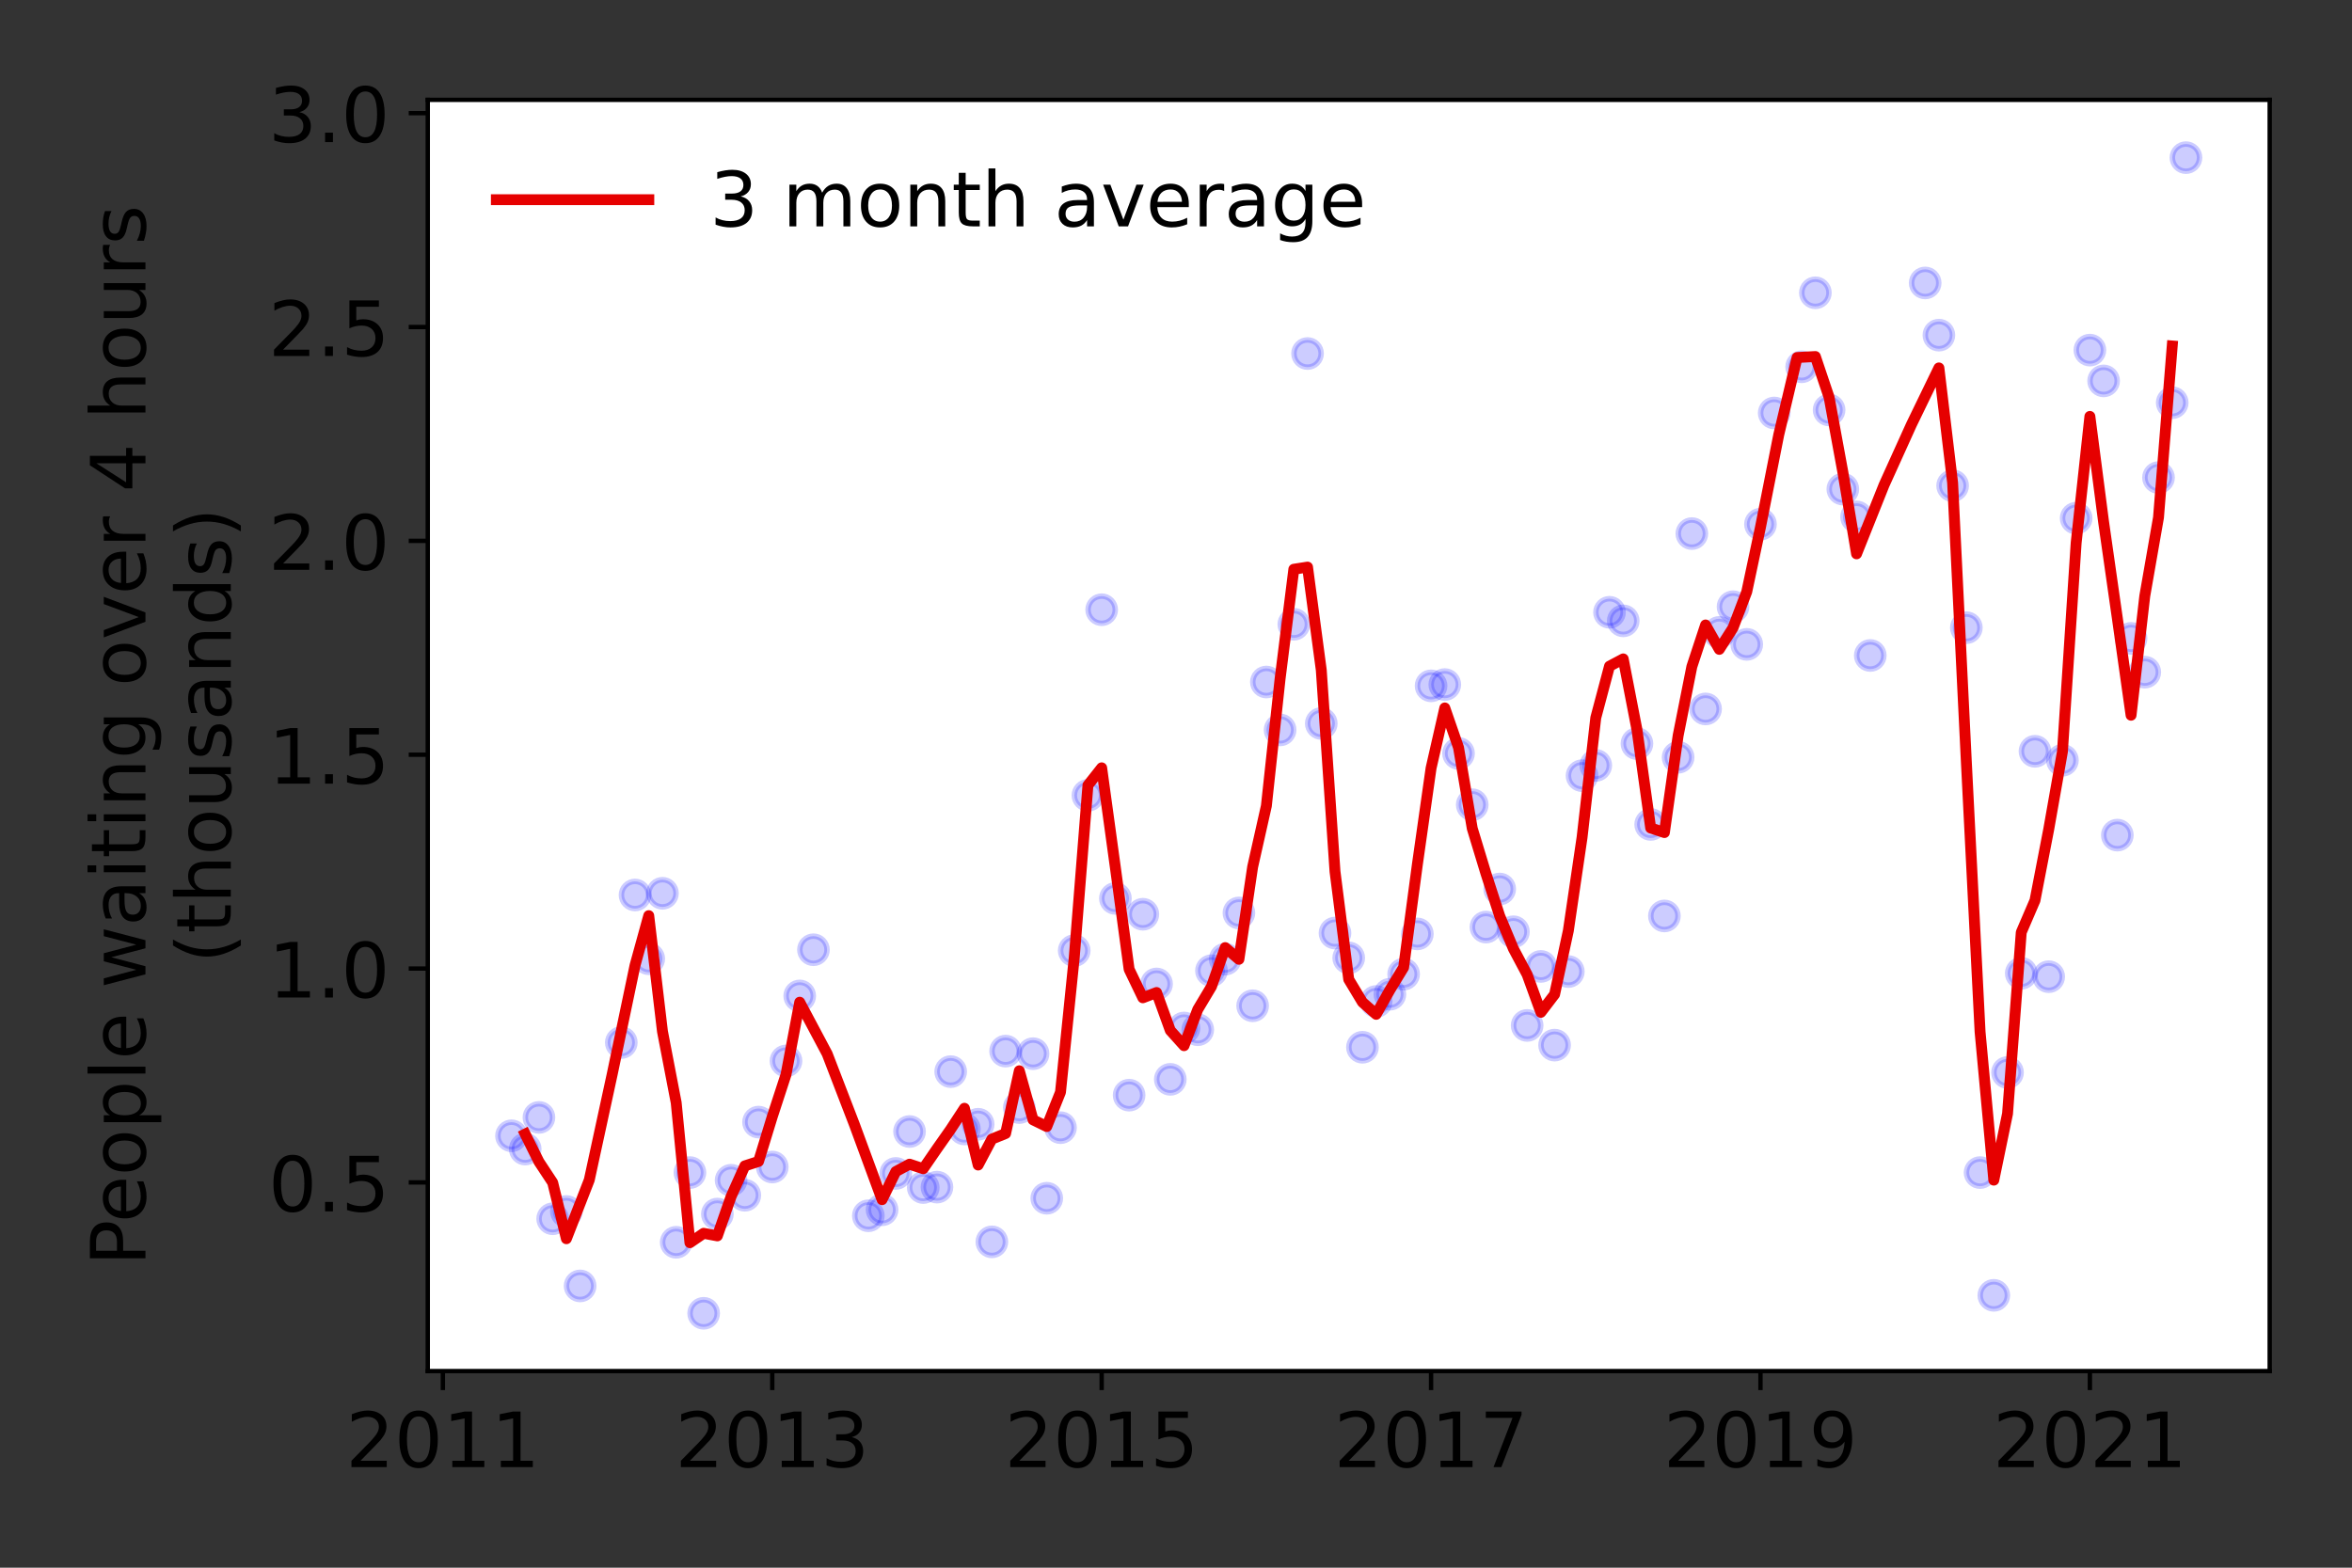 <?xml version="1.0" encoding="utf-8" standalone="no"?>
<!DOCTYPE svg PUBLIC "-//W3C//DTD SVG 1.1//EN"
  "http://www.w3.org/Graphics/SVG/1.1/DTD/svg11.dtd">
<!-- Created with matplotlib (https://matplotlib.org/) -->
<svg height="288pt" version="1.1" viewBox="0 0 432 288" width="432pt" xmlns="http://www.w3.org/2000/svg" xmlns:xlink="http://www.w3.org/1999/xlink">
 <rect x="0" y="0" width="432" height="288" fill="#333333" stroke="none"/>
 <defs>
  <style type="text/css">*{stroke-linecap:butt;stroke-linejoin:round;}</style>
 </defs>
 <g id="figure_1">
  <g id="patch_1">
   <path d="M 0 288 
L 432 288 
L 432 0 
L 0 0 
z
" style="fill:none;"/>
  </g>
  <g id="axes_1">
   <g id="patch_2">
    <path d="M 78.57 251.88 
L 416.88 251.88 
L 416.88 18.345 
L 78.57 18.345 
z
" style="fill:#ffffff;"/>
   </g>
   <g id="matplotlib.axis_1">
    <g id="xtick_1">
     <g id="line2d_1">
      <defs>
       <path d="M 0 0 
L 0 3.5 
" id="m5d9aa07e26" style="stroke:#000000;stroke-width:0.8;"/>
      </defs>
      <g>
       <use style="stroke:#000000;stroke-width:0.8;" x="81.343" xlink:href="#m5d9aa07e26" y="251.88"/>
      </g>
     </g>
     <g id="text_1">
      <!-- 2011 -->
      <g transform="translate(63.528 269.518)scale(0.14 -0.14)">
       <defs>
        <path d="M 19.188 8.297 
L 53.609 8.297 
L 53.609 0 
L 7.328 0 
L 7.328 8.297 
Q 12.938 14.109 22.625 23.891 
Q 32.328 33.688 34.812 36.531 
Q 39.547 41.844 41.422 45.531 
Q 43.312 49.219 43.312 52.781 
Q 43.312 58.594 39.234 62.25 
Q 35.156 65.922 28.609 65.922 
Q 23.969 65.922 18.812 64.312 
Q 13.672 62.703 7.812 59.422 
L 7.812 69.391 
Q 13.766 71.781 18.938 73 
Q 24.125 74.219 28.422 74.219 
Q 39.75 74.219 46.484 68.547 
Q 53.219 62.891 53.219 53.422 
Q 53.219 48.922 51.531 44.891 
Q 49.859 40.875 45.406 35.406 
Q 44.188 33.984 37.641 27.219 
Q 31.109 20.453 19.188 8.297 
z
" id="DejaVuSans-50"/>
        <path d="M 31.781 66.406 
Q 24.172 66.406 20.328 58.906 
Q 16.5 51.422 16.5 36.375 
Q 16.5 21.391 20.328 13.891 
Q 24.172 6.391 31.781 6.391 
Q 39.453 6.391 43.281 13.891 
Q 47.125 21.391 47.125 36.375 
Q 47.125 51.422 43.281 58.906 
Q 39.453 66.406 31.781 66.406 
z
M 31.781 74.219 
Q 44.047 74.219 50.516 64.516 
Q 56.984 54.828 56.984 36.375 
Q 56.984 17.969 50.516 8.266 
Q 44.047 -1.422 31.781 -1.422 
Q 19.531 -1.422 13.062 8.266 
Q 6.594 17.969 6.594 36.375 
Q 6.594 54.828 13.062 64.516 
Q 19.531 74.219 31.781 74.219 
z
" id="DejaVuSans-48"/>
        <path d="M 12.406 8.297 
L 28.516 8.297 
L 28.516 63.922 
L 10.984 60.406 
L 10.984 69.391 
L 28.422 72.906 
L 38.281 72.906 
L 38.281 8.297 
L 54.391 8.297 
L 54.391 0 
L 12.406 0 
z
" id="DejaVuSans-49"/>
       </defs>
       <use xlink:href="#DejaVuSans-50"/>
       <use x="63.623" xlink:href="#DejaVuSans-48"/>
       <use x="127.246" xlink:href="#DejaVuSans-49"/>
       <use x="190.869" xlink:href="#DejaVuSans-49"/>
      </g>
     </g>
    </g>
    <g id="xtick_2">
     <g id="line2d_2">
      <g>
       <use style="stroke:#000000;stroke-width:0.8;" x="141.846" xlink:href="#m5d9aa07e26" y="251.88"/>
      </g>
     </g>
     <g id="text_2">
      <!-- 2013 -->
      <g transform="translate(124.031 269.518)scale(0.14 -0.14)">
       <defs>
        <path d="M 40.578 39.312 
Q 47.656 37.797 51.625 33 
Q 55.609 28.219 55.609 21.188 
Q 55.609 10.406 48.188 4.484 
Q 40.766 -1.422 27.094 -1.422 
Q 22.516 -1.422 17.656 -0.516 
Q 12.797 0.391 7.625 2.203 
L 7.625 11.719 
Q 11.719 9.328 16.594 8.109 
Q 21.484 6.891 26.812 6.891 
Q 36.078 6.891 40.938 10.547 
Q 45.797 14.203 45.797 21.188 
Q 45.797 27.641 41.281 31.266 
Q 36.766 34.906 28.719 34.906 
L 20.219 34.906 
L 20.219 43.016 
L 29.109 43.016 
Q 36.375 43.016 40.234 45.922 
Q 44.094 48.828 44.094 54.297 
Q 44.094 59.906 40.109 62.906 
Q 36.141 65.922 28.719 65.922 
Q 24.656 65.922 20.016 65.031 
Q 15.375 64.156 9.812 62.312 
L 9.812 71.094 
Q 15.438 72.656 20.344 73.438 
Q 25.25 74.219 29.594 74.219 
Q 40.828 74.219 47.359 69.109 
Q 53.906 64.016 53.906 55.328 
Q 53.906 49.266 50.438 45.094 
Q 46.969 40.922 40.578 39.312 
z
" id="DejaVuSans-51"/>
       </defs>
       <use xlink:href="#DejaVuSans-50"/>
       <use x="63.623" xlink:href="#DejaVuSans-48"/>
       <use x="127.246" xlink:href="#DejaVuSans-49"/>
       <use x="190.869" xlink:href="#DejaVuSans-51"/>
      </g>
     </g>
    </g>
    <g id="xtick_3">
     <g id="line2d_3">
      <g>
       <use style="stroke:#000000;stroke-width:0.8;" x="202.348" xlink:href="#m5d9aa07e26" y="251.88"/>
      </g>
     </g>
     <g id="text_3">
      <!-- 2015 -->
      <g transform="translate(184.533 269.518)scale(0.14 -0.14)">
       <defs>
        <path d="M 10.797 72.906 
L 49.516 72.906 
L 49.516 64.594 
L 19.828 64.594 
L 19.828 46.734 
Q 21.969 47.469 24.109 47.828 
Q 26.266 48.188 28.422 48.188 
Q 40.625 48.188 47.75 41.5 
Q 54.891 34.812 54.891 23.391 
Q 54.891 11.625 47.562 5.094 
Q 40.234 -1.422 26.906 -1.422 
Q 22.312 -1.422 17.547 -0.641 
Q 12.797 0.141 7.719 1.703 
L 7.719 11.625 
Q 12.109 9.234 16.797 8.062 
Q 21.484 6.891 26.703 6.891 
Q 35.156 6.891 40.078 11.328 
Q 45.016 15.766 45.016 23.391 
Q 45.016 31 40.078 35.438 
Q 35.156 39.891 26.703 39.891 
Q 22.75 39.891 18.812 39.016 
Q 14.891 38.141 10.797 36.281 
z
" id="DejaVuSans-53"/>
       </defs>
       <use xlink:href="#DejaVuSans-50"/>
       <use x="63.623" xlink:href="#DejaVuSans-48"/>
       <use x="127.246" xlink:href="#DejaVuSans-49"/>
       <use x="190.869" xlink:href="#DejaVuSans-53"/>
      </g>
     </g>
    </g>
    <g id="xtick_4">
     <g id="line2d_4">
      <g>
       <use style="stroke:#000000;stroke-width:0.8;" x="262.851" xlink:href="#m5d9aa07e26" y="251.88"/>
      </g>
     </g>
     <g id="text_4">
      <!-- 2017 -->
      <g transform="translate(245.036 269.518)scale(0.14 -0.14)">
       <defs>
        <path d="M 8.203 72.906 
L 55.078 72.906 
L 55.078 68.703 
L 28.609 0 
L 18.312 0 
L 43.219 64.594 
L 8.203 64.594 
z
" id="DejaVuSans-55"/>
       </defs>
       <use xlink:href="#DejaVuSans-50"/>
       <use x="63.623" xlink:href="#DejaVuSans-48"/>
       <use x="127.246" xlink:href="#DejaVuSans-49"/>
       <use x="190.869" xlink:href="#DejaVuSans-55"/>
      </g>
     </g>
    </g>
    <g id="xtick_5">
     <g id="line2d_5">
      <g>
       <use style="stroke:#000000;stroke-width:0.8;" x="323.353" xlink:href="#m5d9aa07e26" y="251.88"/>
      </g>
     </g>
     <g id="text_5">
      <!-- 2019 -->
      <g transform="translate(305.538 269.518)scale(0.14 -0.14)">
       <defs>
        <path d="M 10.984 1.516 
L 10.984 10.5 
Q 14.703 8.734 18.5 7.812 
Q 22.312 6.891 25.984 6.891 
Q 35.75 6.891 40.891 13.453 
Q 46.047 20.016 46.781 33.406 
Q 43.953 29.203 39.594 26.953 
Q 35.25 24.703 29.984 24.703 
Q 19.047 24.703 12.672 31.312 
Q 6.297 37.938 6.297 49.422 
Q 6.297 60.641 12.938 67.422 
Q 19.578 74.219 30.609 74.219 
Q 43.266 74.219 49.922 64.516 
Q 56.594 54.828 56.594 36.375 
Q 56.594 19.141 48.406 8.859 
Q 40.234 -1.422 26.422 -1.422 
Q 22.703 -1.422 18.891 -0.688 
Q 15.094 0.047 10.984 1.516 
z
M 30.609 32.422 
Q 37.25 32.422 41.125 36.953 
Q 45.016 41.5 45.016 49.422 
Q 45.016 57.281 41.125 61.844 
Q 37.25 66.406 30.609 66.406 
Q 23.969 66.406 20.094 61.844 
Q 16.219 57.281 16.219 49.422 
Q 16.219 41.5 20.094 36.953 
Q 23.969 32.422 30.609 32.422 
z
" id="DejaVuSans-57"/>
       </defs>
       <use xlink:href="#DejaVuSans-50"/>
       <use x="63.623" xlink:href="#DejaVuSans-48"/>
       <use x="127.246" xlink:href="#DejaVuSans-49"/>
       <use x="190.869" xlink:href="#DejaVuSans-57"/>
      </g>
     </g>
    </g>
    <g id="xtick_6">
     <g id="line2d_6">
      <g>
       <use style="stroke:#000000;stroke-width:0.8;" x="383.856" xlink:href="#m5d9aa07e26" y="251.88"/>
      </g>
     </g>
     <g id="text_6">
      <!-- 2021 -->
      <g transform="translate(366.041 269.518)scale(0.14 -0.14)">
       <use xlink:href="#DejaVuSans-50"/>
       <use x="63.623" xlink:href="#DejaVuSans-48"/>
       <use x="127.246" xlink:href="#DejaVuSans-50"/>
       <use x="190.869" xlink:href="#DejaVuSans-49"/>
      </g>
     </g>
    </g>
   </g>
   <g id="matplotlib.axis_2">
    <g id="ytick_1">
     <g id="line2d_7">
      <defs>
       <path d="M 0 0 
L -3.5 0 
" id="m5b132e5422" style="stroke:#000000;stroke-width:0.8;"/>
      </defs>
      <g>
       <use style="stroke:#000000;stroke-width:0.8;" x="78.57" xlink:href="#m5b132e5422" y="217.221"/>
      </g>
     </g>
     <g id="text_7">
      <!-- 0.5 -->
      <g transform="translate(49.306 222.54)scale(0.14 -0.14)">
       <defs>
        <path d="M 10.688 12.406 
L 21 12.406 
L 21 0 
L 10.688 0 
z
" id="DejaVuSans-46"/>
       </defs>
       <use xlink:href="#DejaVuSans-48"/>
       <use x="63.623" xlink:href="#DejaVuSans-46"/>
       <use x="95.41" xlink:href="#DejaVuSans-53"/>
      </g>
     </g>
    </g>
    <g id="ytick_2">
     <g id="line2d_8">
      <g>
       <use style="stroke:#000000;stroke-width:0.8;" x="78.57" xlink:href="#m5b132e5422" y="177.935"/>
      </g>
     </g>
     <g id="text_8">
      <!-- 1.0 -->
      <g transform="translate(49.306 183.254)scale(0.14 -0.14)">
       <use xlink:href="#DejaVuSans-49"/>
       <use x="63.623" xlink:href="#DejaVuSans-46"/>
       <use x="95.41" xlink:href="#DejaVuSans-48"/>
      </g>
     </g>
    </g>
    <g id="ytick_3">
     <g id="line2d_9">
      <g>
       <use style="stroke:#000000;stroke-width:0.8;" x="78.57" xlink:href="#m5b132e5422" y="138.648"/>
      </g>
     </g>
     <g id="text_9">
      <!-- 1.5 -->
      <g transform="translate(49.306 143.967)scale(0.14 -0.14)">
       <use xlink:href="#DejaVuSans-49"/>
       <use x="63.623" xlink:href="#DejaVuSans-46"/>
       <use x="95.41" xlink:href="#DejaVuSans-53"/>
      </g>
     </g>
    </g>
    <g id="ytick_4">
     <g id="line2d_10">
      <g>
       <use style="stroke:#000000;stroke-width:0.8;" x="78.57" xlink:href="#m5b132e5422" y="99.362"/>
      </g>
     </g>
     <g id="text_10">
      <!-- 2.0 -->
      <g transform="translate(49.306 104.681)scale(0.14 -0.14)">
       <use xlink:href="#DejaVuSans-50"/>
       <use x="63.623" xlink:href="#DejaVuSans-46"/>
       <use x="95.41" xlink:href="#DejaVuSans-48"/>
      </g>
     </g>
    </g>
    <g id="ytick_5">
     <g id="line2d_11">
      <g>
       <use style="stroke:#000000;stroke-width:0.8;" x="78.57" xlink:href="#m5b132e5422" y="60.075"/>
      </g>
     </g>
     <g id="text_11">
      <!-- 2.5 -->
      <g transform="translate(49.306 65.394)scale(0.14 -0.14)">
       <use xlink:href="#DejaVuSans-50"/>
       <use x="63.623" xlink:href="#DejaVuSans-46"/>
       <use x="95.41" xlink:href="#DejaVuSans-53"/>
      </g>
     </g>
    </g>
    <g id="ytick_6">
     <g id="line2d_12">
      <g>
       <use style="stroke:#000000;stroke-width:0.8;" x="78.57" xlink:href="#m5b132e5422" y="20.788"/>
      </g>
     </g>
     <g id="text_12">
      <!-- 3.0 -->
      <g transform="translate(49.306 26.107)scale(0.14 -0.14)">
       <use xlink:href="#DejaVuSans-51"/>
       <use x="63.623" xlink:href="#DejaVuSans-46"/>
       <use x="95.41" xlink:href="#DejaVuSans-48"/>
      </g>
     </g>
    </g>
    <g id="text_13">
     <!-- People waiting over 4 hours -->
     <g transform="translate(26.717 232.537)rotate(-90)scale(0.14 -0.14)">
      <defs>
       <path d="M 19.672 64.797 
L 19.672 37.406 
L 32.078 37.406 
Q 38.969 37.406 42.719 40.969 
Q 46.484 44.531 46.484 51.125 
Q 46.484 57.672 42.719 61.234 
Q 38.969 64.797 32.078 64.797 
z
M 9.812 72.906 
L 32.078 72.906 
Q 44.344 72.906 50.609 67.359 
Q 56.891 61.812 56.891 51.125 
Q 56.891 40.328 50.609 34.812 
Q 44.344 29.297 32.078 29.297 
L 19.672 29.297 
L 19.672 0 
L 9.812 0 
z
" id="DejaVuSans-80"/>
       <path d="M 56.203 29.594 
L 56.203 25.203 
L 14.891 25.203 
Q 15.484 15.922 20.484 11.062 
Q 25.484 6.203 34.422 6.203 
Q 39.594 6.203 44.453 7.469 
Q 49.312 8.734 54.109 11.281 
L 54.109 2.781 
Q 49.266 0.734 44.188 -0.344 
Q 39.109 -1.422 33.891 -1.422 
Q 20.797 -1.422 13.156 6.188 
Q 5.516 13.812 5.516 26.812 
Q 5.516 40.234 12.766 48.109 
Q 20.016 56 32.328 56 
Q 43.359 56 49.781 48.891 
Q 56.203 41.797 56.203 29.594 
z
M 47.219 32.234 
Q 47.125 39.594 43.094 43.984 
Q 39.062 48.391 32.422 48.391 
Q 24.906 48.391 20.391 44.141 
Q 15.875 39.891 15.188 32.172 
z
" id="DejaVuSans-101"/>
       <path d="M 30.609 48.391 
Q 23.391 48.391 19.188 42.75 
Q 14.984 37.109 14.984 27.297 
Q 14.984 17.484 19.156 11.844 
Q 23.344 6.203 30.609 6.203 
Q 37.797 6.203 41.984 11.859 
Q 46.188 17.531 46.188 27.297 
Q 46.188 37.016 41.984 42.703 
Q 37.797 48.391 30.609 48.391 
z
M 30.609 56 
Q 42.328 56 49.016 48.375 
Q 55.719 40.766 55.719 27.297 
Q 55.719 13.875 49.016 6.219 
Q 42.328 -1.422 30.609 -1.422 
Q 18.844 -1.422 12.172 6.219 
Q 5.516 13.875 5.516 27.297 
Q 5.516 40.766 12.172 48.375 
Q 18.844 56 30.609 56 
z
" id="DejaVuSans-111"/>
       <path d="M 18.109 8.203 
L 18.109 -20.797 
L 9.078 -20.797 
L 9.078 54.688 
L 18.109 54.688 
L 18.109 46.391 
Q 20.953 51.266 25.266 53.625 
Q 29.594 56 35.594 56 
Q 45.562 56 51.781 48.094 
Q 58.016 40.188 58.016 27.297 
Q 58.016 14.406 51.781 6.484 
Q 45.562 -1.422 35.594 -1.422 
Q 29.594 -1.422 25.266 0.953 
Q 20.953 3.328 18.109 8.203 
z
M 48.688 27.297 
Q 48.688 37.203 44.609 42.844 
Q 40.531 48.484 33.406 48.484 
Q 26.266 48.484 22.188 42.844 
Q 18.109 37.203 18.109 27.297 
Q 18.109 17.391 22.188 11.75 
Q 26.266 6.109 33.406 6.109 
Q 40.531 6.109 44.609 11.75 
Q 48.688 17.391 48.688 27.297 
z
" id="DejaVuSans-112"/>
       <path d="M 9.422 75.984 
L 18.406 75.984 
L 18.406 0 
L 9.422 0 
z
" id="DejaVuSans-108"/>
       <path id="DejaVuSans-32"/>
       <path d="M 4.203 54.688 
L 13.188 54.688 
L 24.422 12.016 
L 35.594 54.688 
L 46.188 54.688 
L 57.422 12.016 
L 68.609 54.688 
L 77.594 54.688 
L 63.281 0 
L 52.688 0 
L 40.922 44.828 
L 29.109 0 
L 18.5 0 
z
" id="DejaVuSans-119"/>
       <path d="M 34.281 27.484 
Q 23.391 27.484 19.188 25 
Q 14.984 22.516 14.984 16.5 
Q 14.984 11.719 18.141 8.906 
Q 21.297 6.109 26.703 6.109 
Q 34.188 6.109 38.703 11.406 
Q 43.219 16.703 43.219 25.484 
L 43.219 27.484 
z
M 52.203 31.203 
L 52.203 0 
L 43.219 0 
L 43.219 8.297 
Q 40.141 3.328 35.547 0.953 
Q 30.953 -1.422 24.312 -1.422 
Q 15.922 -1.422 10.953 3.297 
Q 6 8.016 6 15.922 
Q 6 25.141 12.172 29.828 
Q 18.359 34.516 30.609 34.516 
L 43.219 34.516 
L 43.219 35.406 
Q 43.219 41.609 39.141 45 
Q 35.062 48.391 27.688 48.391 
Q 23 48.391 18.547 47.266 
Q 14.109 46.141 10.016 43.891 
L 10.016 52.203 
Q 14.938 54.109 19.578 55.047 
Q 24.219 56 28.609 56 
Q 40.484 56 46.344 49.844 
Q 52.203 43.703 52.203 31.203 
z
" id="DejaVuSans-97"/>
       <path d="M 9.422 54.688 
L 18.406 54.688 
L 18.406 0 
L 9.422 0 
z
M 9.422 75.984 
L 18.406 75.984 
L 18.406 64.594 
L 9.422 64.594 
z
" id="DejaVuSans-105"/>
       <path d="M 18.312 70.219 
L 18.312 54.688 
L 36.812 54.688 
L 36.812 47.703 
L 18.312 47.703 
L 18.312 18.016 
Q 18.312 11.328 20.141 9.422 
Q 21.969 7.516 27.594 7.516 
L 36.812 7.516 
L 36.812 0 
L 27.594 0 
Q 17.188 0 13.234 3.875 
Q 9.281 7.766 9.281 18.016 
L 9.281 47.703 
L 2.688 47.703 
L 2.688 54.688 
L 9.281 54.688 
L 9.281 70.219 
z
" id="DejaVuSans-116"/>
       <path d="M 54.891 33.016 
L 54.891 0 
L 45.906 0 
L 45.906 32.719 
Q 45.906 40.484 42.875 44.328 
Q 39.844 48.188 33.797 48.188 
Q 26.516 48.188 22.312 43.547 
Q 18.109 38.922 18.109 30.906 
L 18.109 0 
L 9.078 0 
L 9.078 54.688 
L 18.109 54.688 
L 18.109 46.188 
Q 21.344 51.125 25.703 53.562 
Q 30.078 56 35.797 56 
Q 45.219 56 50.047 50.172 
Q 54.891 44.344 54.891 33.016 
z
" id="DejaVuSans-110"/>
       <path d="M 45.406 27.984 
Q 45.406 37.75 41.375 43.109 
Q 37.359 48.484 30.078 48.484 
Q 22.859 48.484 18.828 43.109 
Q 14.797 37.75 14.797 27.984 
Q 14.797 18.266 18.828 12.891 
Q 22.859 7.516 30.078 7.516 
Q 37.359 7.516 41.375 12.891 
Q 45.406 18.266 45.406 27.984 
z
M 54.391 6.781 
Q 54.391 -7.172 48.188 -13.984 
Q 42 -20.797 29.203 -20.797 
Q 24.469 -20.797 20.266 -20.094 
Q 16.062 -19.391 12.109 -17.922 
L 12.109 -9.188 
Q 16.062 -11.328 19.922 -12.344 
Q 23.781 -13.375 27.781 -13.375 
Q 36.625 -13.375 41.016 -8.766 
Q 45.406 -4.156 45.406 5.172 
L 45.406 9.625 
Q 42.625 4.781 38.281 2.391 
Q 33.938 0 27.875 0 
Q 17.828 0 11.672 7.656 
Q 5.516 15.328 5.516 27.984 
Q 5.516 40.672 11.672 48.328 
Q 17.828 56 27.875 56 
Q 33.938 56 38.281 53.609 
Q 42.625 51.219 45.406 46.391 
L 45.406 54.688 
L 54.391 54.688 
z
" id="DejaVuSans-103"/>
       <path d="M 2.984 54.688 
L 12.5 54.688 
L 29.594 8.797 
L 46.688 54.688 
L 56.203 54.688 
L 35.688 0 
L 23.484 0 
z
" id="DejaVuSans-118"/>
       <path d="M 41.109 46.297 
Q 39.594 47.172 37.812 47.578 
Q 36.031 48 33.891 48 
Q 26.266 48 22.188 43.047 
Q 18.109 38.094 18.109 28.812 
L 18.109 0 
L 9.078 0 
L 9.078 54.688 
L 18.109 54.688 
L 18.109 46.188 
Q 20.953 51.172 25.484 53.578 
Q 30.031 56 36.531 56 
Q 37.453 56 38.578 55.875 
Q 39.703 55.766 41.062 55.516 
z
" id="DejaVuSans-114"/>
       <path d="M 37.797 64.312 
L 12.891 25.391 
L 37.797 25.391 
z
M 35.203 72.906 
L 47.609 72.906 
L 47.609 25.391 
L 58.016 25.391 
L 58.016 17.188 
L 47.609 17.188 
L 47.609 0 
L 37.797 0 
L 37.797 17.188 
L 4.891 17.188 
L 4.891 26.703 
z
" id="DejaVuSans-52"/>
       <path d="M 54.891 33.016 
L 54.891 0 
L 45.906 0 
L 45.906 32.719 
Q 45.906 40.484 42.875 44.328 
Q 39.844 48.188 33.797 48.188 
Q 26.516 48.188 22.312 43.547 
Q 18.109 38.922 18.109 30.906 
L 18.109 0 
L 9.078 0 
L 9.078 75.984 
L 18.109 75.984 
L 18.109 46.188 
Q 21.344 51.125 25.703 53.562 
Q 30.078 56 35.797 56 
Q 45.219 56 50.047 50.172 
Q 54.891 44.344 54.891 33.016 
z
" id="DejaVuSans-104"/>
       <path d="M 8.5 21.578 
L 8.5 54.688 
L 17.484 54.688 
L 17.484 21.922 
Q 17.484 14.156 20.5 10.266 
Q 23.531 6.391 29.594 6.391 
Q 36.859 6.391 41.078 11.031 
Q 45.312 15.672 45.312 23.688 
L 45.312 54.688 
L 54.297 54.688 
L 54.297 0 
L 45.312 0 
L 45.312 8.406 
Q 42.047 3.422 37.719 1 
Q 33.406 -1.422 27.688 -1.422 
Q 18.266 -1.422 13.375 4.438 
Q 8.5 10.297 8.5 21.578 
z
M 31.109 56 
z
" id="DejaVuSans-117"/>
       <path d="M 44.281 53.078 
L 44.281 44.578 
Q 40.484 46.531 36.375 47.5 
Q 32.281 48.484 27.875 48.484 
Q 21.188 48.484 17.844 46.438 
Q 14.5 44.391 14.5 40.281 
Q 14.5 37.156 16.891 35.375 
Q 19.281 33.594 26.516 31.984 
L 29.594 31.297 
Q 39.156 29.25 43.188 25.516 
Q 47.219 21.781 47.219 15.094 
Q 47.219 7.469 41.188 3.016 
Q 35.156 -1.422 24.609 -1.422 
Q 20.219 -1.422 15.453 -0.562 
Q 10.688 0.297 5.422 2 
L 5.422 11.281 
Q 10.406 8.688 15.234 7.391 
Q 20.062 6.109 24.812 6.109 
Q 31.156 6.109 34.562 8.281 
Q 37.984 10.453 37.984 14.406 
Q 37.984 18.062 35.516 20.016 
Q 33.062 21.969 24.703 23.781 
L 21.578 24.516 
Q 13.234 26.266 9.516 29.906 
Q 5.812 33.547 5.812 39.891 
Q 5.812 47.609 11.281 51.797 
Q 16.75 56 26.812 56 
Q 31.781 56 36.172 55.266 
Q 40.578 54.547 44.281 53.078 
z
" id="DejaVuSans-115"/>
      </defs>
      <use xlink:href="#DejaVuSans-80"/>
      <use x="56.678" xlink:href="#DejaVuSans-101"/>
      <use x="118.201" xlink:href="#DejaVuSans-111"/>
      <use x="179.383" xlink:href="#DejaVuSans-112"/>
      <use x="242.859" xlink:href="#DejaVuSans-108"/>
      <use x="270.643" xlink:href="#DejaVuSans-101"/>
      <use x="332.166" xlink:href="#DejaVuSans-32"/>
      <use x="363.953" xlink:href="#DejaVuSans-119"/>
      <use x="445.74" xlink:href="#DejaVuSans-97"/>
      <use x="507.02" xlink:href="#DejaVuSans-105"/>
      <use x="534.803" xlink:href="#DejaVuSans-116"/>
      <use x="574.012" xlink:href="#DejaVuSans-105"/>
      <use x="601.795" xlink:href="#DejaVuSans-110"/>
      <use x="665.174" xlink:href="#DejaVuSans-103"/>
      <use x="728.65" xlink:href="#DejaVuSans-32"/>
      <use x="760.438" xlink:href="#DejaVuSans-111"/>
      <use x="821.619" xlink:href="#DejaVuSans-118"/>
      <use x="880.799" xlink:href="#DejaVuSans-101"/>
      <use x="942.322" xlink:href="#DejaVuSans-114"/>
      <use x="983.436" xlink:href="#DejaVuSans-32"/>
      <use x="1015.223" xlink:href="#DejaVuSans-52"/>
      <use x="1078.846" xlink:href="#DejaVuSans-32"/>
      <use x="1110.633" xlink:href="#DejaVuSans-104"/>
      <use x="1174.012" xlink:href="#DejaVuSans-111"/>
      <use x="1235.193" xlink:href="#DejaVuSans-117"/>
      <use x="1298.572" xlink:href="#DejaVuSans-114"/>
      <use x="1339.686" xlink:href="#DejaVuSans-115"/>
     </g>
     <!-- (thousands) -->
     <g transform="translate(42.394 176.937)rotate(-90)scale(0.14 -0.14)">
      <defs>
       <path d="M 31 75.875 
Q 24.469 64.656 21.281 53.656 
Q 18.109 42.672 18.109 31.391 
Q 18.109 20.125 21.312 9.062 
Q 24.516 -2 31 -13.188 
L 23.188 -13.188 
Q 15.875 -1.703 12.234 9.375 
Q 8.594 20.453 8.594 31.391 
Q 8.594 42.281 12.203 53.312 
Q 15.828 64.359 23.188 75.875 
z
" id="DejaVuSans-40"/>
       <path d="M 45.406 46.391 
L 45.406 75.984 
L 54.391 75.984 
L 54.391 0 
L 45.406 0 
L 45.406 8.203 
Q 42.578 3.328 38.25 0.953 
Q 33.938 -1.422 27.875 -1.422 
Q 17.969 -1.422 11.734 6.484 
Q 5.516 14.406 5.516 27.297 
Q 5.516 40.188 11.734 48.094 
Q 17.969 56 27.875 56 
Q 33.938 56 38.25 53.625 
Q 42.578 51.266 45.406 46.391 
z
M 14.797 27.297 
Q 14.797 17.391 18.875 11.75 
Q 22.953 6.109 30.078 6.109 
Q 37.203 6.109 41.297 11.75 
Q 45.406 17.391 45.406 27.297 
Q 45.406 37.203 41.297 42.844 
Q 37.203 48.484 30.078 48.484 
Q 22.953 48.484 18.875 42.844 
Q 14.797 37.203 14.797 27.297 
z
" id="DejaVuSans-100"/>
       <path d="M 8.016 75.875 
L 15.828 75.875 
Q 23.141 64.359 26.781 53.312 
Q 30.422 42.281 30.422 31.391 
Q 30.422 20.453 26.781 9.375 
Q 23.141 -1.703 15.828 -13.188 
L 8.016 -13.188 
Q 14.5 -2 17.703 9.062 
Q 20.906 20.125 20.906 31.391 
Q 20.906 42.672 17.703 53.656 
Q 14.5 64.656 8.016 75.875 
z
" id="DejaVuSans-41"/>
      </defs>
      <use xlink:href="#DejaVuSans-40"/>
      <use x="39.014" xlink:href="#DejaVuSans-116"/>
      <use x="78.223" xlink:href="#DejaVuSans-104"/>
      <use x="141.602" xlink:href="#DejaVuSans-111"/>
      <use x="202.783" xlink:href="#DejaVuSans-117"/>
      <use x="266.162" xlink:href="#DejaVuSans-115"/>
      <use x="318.262" xlink:href="#DejaVuSans-97"/>
      <use x="379.541" xlink:href="#DejaVuSans-110"/>
      <use x="442.92" xlink:href="#DejaVuSans-100"/>
      <use x="506.396" xlink:href="#DejaVuSans-115"/>
      <use x="558.496" xlink:href="#DejaVuSans-41"/>
     </g>
    </g>
   </g>
   <g id="line2d_13">
    <defs>
     <path d="M 0 2.5 
C 0.663 2.5 1.299 2.237 1.768 1.768 
C 2.237 1.299 2.5 0.663 2.5 0 
C 2.5 -0.663 2.237 -1.299 1.768 -1.768 
C 1.299 -2.237 0.663 -2.5 0 -2.5 
C -0.663 -2.5 -1.299 -2.237 -1.768 -1.768 
C -2.237 -1.299 -2.5 -0.663 -2.5 0 
C -2.5 0.663 -2.237 1.299 -1.768 1.768 
C -1.299 2.237 -0.663 2.5 0 2.5 
z
" id="m856dd5061b" style="stroke:#0000ff;stroke-opacity:0.2;"/>
    </defs>
    <g clip-path="url(#p7de49369c9)">
     <use style="fill:#0000ff;fill-opacity:0.2;stroke:#0000ff;stroke-opacity:0.2;" x="401.502" xlink:href="#m856dd5061b" y="28.96"/>
     <use style="fill:#0000ff;fill-opacity:0.2;stroke:#0000ff;stroke-opacity:0.2;" x="398.981" xlink:href="#m856dd5061b" y="73.982"/>
     <use style="fill:#0000ff;fill-opacity:0.2;stroke:#0000ff;stroke-opacity:0.2;" x="396.46" xlink:href="#m856dd5061b" y="87.733"/>
     <use style="fill:#0000ff;fill-opacity:0.2;stroke:#0000ff;stroke-opacity:0.2;" x="393.939" xlink:href="#m856dd5061b" y="123.484"/>
     <use style="fill:#0000ff;fill-opacity:0.2;stroke:#0000ff;stroke-opacity:0.2;" x="391.419" xlink:href="#m856dd5061b" y="117.276"/>
     <use style="fill:#0000ff;fill-opacity:0.2;stroke:#0000ff;stroke-opacity:0.2;" x="388.898" xlink:href="#m856dd5061b" y="153.42"/>
     <use style="fill:#0000ff;fill-opacity:0.2;stroke:#0000ff;stroke-opacity:0.2;" x="386.377" xlink:href="#m856dd5061b" y="69.975"/>
     <use style="fill:#0000ff;fill-opacity:0.2;stroke:#0000ff;stroke-opacity:0.2;" x="383.856" xlink:href="#m856dd5061b" y="64.318"/>
     <use style="fill:#0000ff;fill-opacity:0.2;stroke:#0000ff;stroke-opacity:0.2;" x="381.335" xlink:href="#m856dd5061b" y="95.197"/>
     <use style="fill:#0000ff;fill-opacity:0.2;stroke:#0000ff;stroke-opacity:0.2;" x="378.814" xlink:href="#m856dd5061b" y="139.67"/>
     <use style="fill:#0000ff;fill-opacity:0.2;stroke:#0000ff;stroke-opacity:0.2;" x="376.293" xlink:href="#m856dd5061b" y="179.428"/>
     <use style="fill:#0000ff;fill-opacity:0.2;stroke:#0000ff;stroke-opacity:0.2;" x="373.772" xlink:href="#m856dd5061b" y="138.02"/>
     <use style="fill:#0000ff;fill-opacity:0.2;stroke:#0000ff;stroke-opacity:0.2;" x="371.251" xlink:href="#m856dd5061b" y="178.799"/>
     <use style="fill:#0000ff;fill-opacity:0.2;stroke:#0000ff;stroke-opacity:0.2;" x="368.73" xlink:href="#m856dd5061b" y="197.028"/>
     <use style="fill:#0000ff;fill-opacity:0.2;stroke:#0000ff;stroke-opacity:0.2;" x="366.209" xlink:href="#m856dd5061b" y="237.965"/>
     <use style="fill:#0000ff;fill-opacity:0.2;stroke:#0000ff;stroke-opacity:0.2;" x="363.688" xlink:href="#m856dd5061b" y="215.414"/>
     <use style="fill:#0000ff;fill-opacity:0.2;stroke:#0000ff;stroke-opacity:0.2;" x="361.167" xlink:href="#m856dd5061b" y="115.312"/>
     <use style="fill:#0000ff;fill-opacity:0.2;stroke:#0000ff;stroke-opacity:0.2;" x="358.646" xlink:href="#m856dd5061b" y="89.226"/>
     <use style="fill:#0000ff;fill-opacity:0.2;stroke:#0000ff;stroke-opacity:0.2;" x="356.125" xlink:href="#m856dd5061b" y="61.568"/>
     <use style="fill:#0000ff;fill-opacity:0.2;stroke:#0000ff;stroke-opacity:0.2;" x="353.604" xlink:href="#m856dd5061b" y="51.982"/>
     <use style="fill:#0000ff;fill-opacity:0.2;stroke:#0000ff;stroke-opacity:0.2;" x="343.521" xlink:href="#m856dd5061b" y="120.419"/>
     <use style="fill:#0000ff;fill-opacity:0.2;stroke:#0000ff;stroke-opacity:0.2;" x="341" xlink:href="#m856dd5061b" y="94.961"/>
     <use style="fill:#0000ff;fill-opacity:0.2;stroke:#0000ff;stroke-opacity:0.2;" x="338.479" xlink:href="#m856dd5061b" y="89.854"/>
     <use style="fill:#0000ff;fill-opacity:0.2;stroke:#0000ff;stroke-opacity:0.2;" x="335.958" xlink:href="#m856dd5061b" y="75.318"/>
     <use style="fill:#0000ff;fill-opacity:0.2;stroke:#0000ff;stroke-opacity:0.2;" x="333.437" xlink:href="#m856dd5061b" y="53.789"/>
     <use style="fill:#0000ff;fill-opacity:0.2;stroke:#0000ff;stroke-opacity:0.2;" x="330.916" xlink:href="#m856dd5061b" y="67.382"/>
     <use style="fill:#0000ff;fill-opacity:0.2;stroke:#0000ff;stroke-opacity:0.2;" x="325.874" xlink:href="#m856dd5061b" y="75.868"/>
     <use style="fill:#0000ff;fill-opacity:0.2;stroke:#0000ff;stroke-opacity:0.2;" x="323.353" xlink:href="#m856dd5061b" y="96.297"/>
     <use style="fill:#0000ff;fill-opacity:0.2;stroke:#0000ff;stroke-opacity:0.2;" x="320.832" xlink:href="#m856dd5061b" y="118.376"/>
     <use style="fill:#0000ff;fill-opacity:0.2;stroke:#0000ff;stroke-opacity:0.2;" x="318.311" xlink:href="#m856dd5061b" y="111.462"/>
     <use style="fill:#0000ff;fill-opacity:0.2;stroke:#0000ff;stroke-opacity:0.2;" x="315.79" xlink:href="#m856dd5061b" y="116.176"/>
     <use style="fill:#0000ff;fill-opacity:0.2;stroke:#0000ff;stroke-opacity:0.2;" x="313.269" xlink:href="#m856dd5061b" y="130.241"/>
     <use style="fill:#0000ff;fill-opacity:0.2;stroke:#0000ff;stroke-opacity:0.2;" x="310.748" xlink:href="#m856dd5061b" y="98.026"/>
     <use style="fill:#0000ff;fill-opacity:0.2;stroke:#0000ff;stroke-opacity:0.2;" x="308.228" xlink:href="#m856dd5061b" y="139.12"/>
     <use style="fill:#0000ff;fill-opacity:0.2;stroke:#0000ff;stroke-opacity:0.2;" x="305.707" xlink:href="#m856dd5061b" y="168.27"/>
     <use style="fill:#0000ff;fill-opacity:0.2;stroke:#0000ff;stroke-opacity:0.2;" x="303.186" xlink:href="#m856dd5061b" y="151.456"/>
     <use style="fill:#0000ff;fill-opacity:0.2;stroke:#0000ff;stroke-opacity:0.2;" x="300.665" xlink:href="#m856dd5061b" y="136.605"/>
     <use style="fill:#0000ff;fill-opacity:0.2;stroke:#0000ff;stroke-opacity:0.2;" x="298.144" xlink:href="#m856dd5061b" y="114.055"/>
     <use style="fill:#0000ff;fill-opacity:0.2;stroke:#0000ff;stroke-opacity:0.2;" x="295.623" xlink:href="#m856dd5061b" y="112.483"/>
     <use style="fill:#0000ff;fill-opacity:0.2;stroke:#0000ff;stroke-opacity:0.2;" x="293.102" xlink:href="#m856dd5061b" y="140.613"/>
     <use style="fill:#0000ff;fill-opacity:0.2;stroke:#0000ff;stroke-opacity:0.2;" x="290.581" xlink:href="#m856dd5061b" y="142.498"/>
     <use style="fill:#0000ff;fill-opacity:0.2;stroke:#0000ff;stroke-opacity:0.2;" x="288.06" xlink:href="#m856dd5061b" y="178.485"/>
     <use style="fill:#0000ff;fill-opacity:0.2;stroke:#0000ff;stroke-opacity:0.2;" x="285.539" xlink:href="#m856dd5061b" y="191.999"/>
     <use style="fill:#0000ff;fill-opacity:0.2;stroke:#0000ff;stroke-opacity:0.2;" x="283.018" xlink:href="#m856dd5061b" y="177.542"/>
     <use style="fill:#0000ff;fill-opacity:0.2;stroke:#0000ff;stroke-opacity:0.2;" x="280.497" xlink:href="#m856dd5061b" y="188.385"/>
     <use style="fill:#0000ff;fill-opacity:0.2;stroke:#0000ff;stroke-opacity:0.2;" x="277.976" xlink:href="#m856dd5061b" y="171.177"/>
     <use style="fill:#0000ff;fill-opacity:0.2;stroke:#0000ff;stroke-opacity:0.2;" x="275.455" xlink:href="#m856dd5061b" y="163.32"/>
     <use style="fill:#0000ff;fill-opacity:0.2;stroke:#0000ff;stroke-opacity:0.2;" x="272.934" xlink:href="#m856dd5061b" y="170.313"/>
     <use style="fill:#0000ff;fill-opacity:0.2;stroke:#0000ff;stroke-opacity:0.2;" x="270.413" xlink:href="#m856dd5061b" y="147.841"/>
     <use style="fill:#0000ff;fill-opacity:0.2;stroke:#0000ff;stroke-opacity:0.2;" x="267.893" xlink:href="#m856dd5061b" y="138.412"/>
     <use style="fill:#0000ff;fill-opacity:0.2;stroke:#0000ff;stroke-opacity:0.2;" x="265.372" xlink:href="#m856dd5061b" y="125.762"/>
     <use style="fill:#0000ff;fill-opacity:0.2;stroke:#0000ff;stroke-opacity:0.2;" x="262.851" xlink:href="#m856dd5061b" y="125.998"/>
     <use style="fill:#0000ff;fill-opacity:0.2;stroke:#0000ff;stroke-opacity:0.2;" x="260.33" xlink:href="#m856dd5061b" y="171.57"/>
     <use style="fill:#0000ff;fill-opacity:0.2;stroke:#0000ff;stroke-opacity:0.2;" x="257.809" xlink:href="#m856dd5061b" y="178.956"/>
     <use style="fill:#0000ff;fill-opacity:0.2;stroke:#0000ff;stroke-opacity:0.2;" x="255.288" xlink:href="#m856dd5061b" y="182.649"/>
     <use style="fill:#0000ff;fill-opacity:0.2;stroke:#0000ff;stroke-opacity:0.2;" x="252.767" xlink:href="#m856dd5061b" y="183.985"/>
     <use style="fill:#0000ff;fill-opacity:0.2;stroke:#0000ff;stroke-opacity:0.2;" x="250.246" xlink:href="#m856dd5061b" y="192.392"/>
     <use style="fill:#0000ff;fill-opacity:0.2;stroke:#0000ff;stroke-opacity:0.2;" x="247.725" xlink:href="#m856dd5061b" y="175.97"/>
     <use style="fill:#0000ff;fill-opacity:0.2;stroke:#0000ff;stroke-opacity:0.2;" x="245.204" xlink:href="#m856dd5061b" y="171.413"/>
     <use style="fill:#0000ff;fill-opacity:0.2;stroke:#0000ff;stroke-opacity:0.2;" x="242.683" xlink:href="#m856dd5061b" y="132.912"/>
     <use style="fill:#0000ff;fill-opacity:0.2;stroke:#0000ff;stroke-opacity:0.2;" x="240.162" xlink:href="#m856dd5061b" y="64.947"/>
     <use style="fill:#0000ff;fill-opacity:0.2;stroke:#0000ff;stroke-opacity:0.2;" x="237.641" xlink:href="#m856dd5061b" y="114.683"/>
     <use style="fill:#0000ff;fill-opacity:0.2;stroke:#0000ff;stroke-opacity:0.2;" x="235.12" xlink:href="#m856dd5061b" y="134.091"/>
     <use style="fill:#0000ff;fill-opacity:0.2;stroke:#0000ff;stroke-opacity:0.2;" x="232.599" xlink:href="#m856dd5061b" y="125.291"/>
     <use style="fill:#0000ff;fill-opacity:0.2;stroke:#0000ff;stroke-opacity:0.2;" x="230.078" xlink:href="#m856dd5061b" y="184.771"/>
     <use style="fill:#0000ff;fill-opacity:0.2;stroke:#0000ff;stroke-opacity:0.2;" x="227.557" xlink:href="#m856dd5061b" y="167.72"/>
     <use style="fill:#0000ff;fill-opacity:0.2;stroke:#0000ff;stroke-opacity:0.2;" x="225.037" xlink:href="#m856dd5061b" y="176.206"/>
     <use style="fill:#0000ff;fill-opacity:0.2;stroke:#0000ff;stroke-opacity:0.2;" x="222.516" xlink:href="#m856dd5061b" y="178.328"/>
     <use style="fill:#0000ff;fill-opacity:0.2;stroke:#0000ff;stroke-opacity:0.2;" x="219.995" xlink:href="#m856dd5061b" y="189.171"/>
     <use style="fill:#0000ff;fill-opacity:0.2;stroke:#0000ff;stroke-opacity:0.2;" x="217.474" xlink:href="#m856dd5061b" y="188.856"/>
     <use style="fill:#0000ff;fill-opacity:0.2;stroke:#0000ff;stroke-opacity:0.2;" x="214.953" xlink:href="#m856dd5061b" y="198.285"/>
     <use style="fill:#0000ff;fill-opacity:0.2;stroke:#0000ff;stroke-opacity:0.2;" x="212.432" xlink:href="#m856dd5061b" y="180.763"/>
     <use style="fill:#0000ff;fill-opacity:0.2;stroke:#0000ff;stroke-opacity:0.2;" x="209.911" xlink:href="#m856dd5061b" y="167.956"/>
     <use style="fill:#0000ff;fill-opacity:0.2;stroke:#0000ff;stroke-opacity:0.2;" x="207.39" xlink:href="#m856dd5061b" y="201.192"/>
     <use style="fill:#0000ff;fill-opacity:0.2;stroke:#0000ff;stroke-opacity:0.2;" x="204.869" xlink:href="#m856dd5061b" y="165.049"/>
     <use style="fill:#0000ff;fill-opacity:0.2;stroke:#0000ff;stroke-opacity:0.2;" x="202.348" xlink:href="#m856dd5061b" y="112.012"/>
     <use style="fill:#0000ff;fill-opacity:0.2;stroke:#0000ff;stroke-opacity:0.2;" x="199.827" xlink:href="#m856dd5061b" y="146.113"/>
     <use style="fill:#0000ff;fill-opacity:0.2;stroke:#0000ff;stroke-opacity:0.2;" x="197.306" xlink:href="#m856dd5061b" y="174.635"/>
     <use style="fill:#0000ff;fill-opacity:0.2;stroke:#0000ff;stroke-opacity:0.2;" x="194.785" xlink:href="#m856dd5061b" y="207.164"/>
     <use style="fill:#0000ff;fill-opacity:0.2;stroke:#0000ff;stroke-opacity:0.2;" x="192.264" xlink:href="#m856dd5061b" y="220.129"/>
     <use style="fill:#0000ff;fill-opacity:0.2;stroke:#0000ff;stroke-opacity:0.2;" x="189.743" xlink:href="#m856dd5061b" y="193.571"/>
     <use style="fill:#0000ff;fill-opacity:0.2;stroke:#0000ff;stroke-opacity:0.2;" x="187.222" xlink:href="#m856dd5061b" y="203.471"/>
     <use style="fill:#0000ff;fill-opacity:0.2;stroke:#0000ff;stroke-opacity:0.2;" x="184.702" xlink:href="#m856dd5061b" y="193.099"/>
     <use style="fill:#0000ff;fill-opacity:0.2;stroke:#0000ff;stroke-opacity:0.2;" x="182.181" xlink:href="#m856dd5061b" y="228.143"/>
     <use style="fill:#0000ff;fill-opacity:0.2;stroke:#0000ff;stroke-opacity:0.2;" x="179.66" xlink:href="#m856dd5061b" y="206.535"/>
     <use style="fill:#0000ff;fill-opacity:0.2;stroke:#0000ff;stroke-opacity:0.2;" x="177.139" xlink:href="#m856dd5061b" y="207.4"/>
     <use style="fill:#0000ff;fill-opacity:0.2;stroke:#0000ff;stroke-opacity:0.2;" x="174.618" xlink:href="#m856dd5061b" y="196.871"/>
     <use style="fill:#0000ff;fill-opacity:0.2;stroke:#0000ff;stroke-opacity:0.2;" x="172.097" xlink:href="#m856dd5061b" y="218.086"/>
     <use style="fill:#0000ff;fill-opacity:0.2;stroke:#0000ff;stroke-opacity:0.2;" x="169.576" xlink:href="#m856dd5061b" y="218.164"/>
     <use style="fill:#0000ff;fill-opacity:0.2;stroke:#0000ff;stroke-opacity:0.2;" x="167.055" xlink:href="#m856dd5061b" y="207.871"/>
     <use style="fill:#0000ff;fill-opacity:0.2;stroke:#0000ff;stroke-opacity:0.2;" x="164.534" xlink:href="#m856dd5061b" y="215.571"/>
     <use style="fill:#0000ff;fill-opacity:0.2;stroke:#0000ff;stroke-opacity:0.2;" x="162.013" xlink:href="#m856dd5061b" y="222.25"/>
     <use style="fill:#0000ff;fill-opacity:0.2;stroke:#0000ff;stroke-opacity:0.2;" x="159.492" xlink:href="#m856dd5061b" y="223.35"/>
     <use style="fill:#0000ff;fill-opacity:0.2;stroke:#0000ff;stroke-opacity:0.2;" x="149.408" xlink:href="#m856dd5061b" y="174.478"/>
     <use style="fill:#0000ff;fill-opacity:0.2;stroke:#0000ff;stroke-opacity:0.2;" x="146.887" xlink:href="#m856dd5061b" y="182.963"/>
     <use style="fill:#0000ff;fill-opacity:0.2;stroke:#0000ff;stroke-opacity:0.2;" x="144.367" xlink:href="#m856dd5061b" y="194.907"/>
     <use style="fill:#0000ff;fill-opacity:0.2;stroke:#0000ff;stroke-opacity:0.2;" x="141.846" xlink:href="#m856dd5061b" y="214.393"/>
     <use style="fill:#0000ff;fill-opacity:0.2;stroke:#0000ff;stroke-opacity:0.2;" x="139.325" xlink:href="#m856dd5061b" y="206.143"/>
     <use style="fill:#0000ff;fill-opacity:0.2;stroke:#0000ff;stroke-opacity:0.2;" x="136.804" xlink:href="#m856dd5061b" y="219.579"/>
     <use style="fill:#0000ff;fill-opacity:0.2;stroke:#0000ff;stroke-opacity:0.2;" x="134.283" xlink:href="#m856dd5061b" y="216.829"/>
     <use style="fill:#0000ff;fill-opacity:0.2;stroke:#0000ff;stroke-opacity:0.2;" x="131.762" xlink:href="#m856dd5061b" y="223.036"/>
     <use style="fill:#0000ff;fill-opacity:0.2;stroke:#0000ff;stroke-opacity:0.2;" x="129.241" xlink:href="#m856dd5061b" y="241.265"/>
     <use style="fill:#0000ff;fill-opacity:0.2;stroke:#0000ff;stroke-opacity:0.2;" x="126.72" xlink:href="#m856dd5061b" y="215.414"/>
     <use style="fill:#0000ff;fill-opacity:0.2;stroke:#0000ff;stroke-opacity:0.2;" x="124.199" xlink:href="#m856dd5061b" y="228.222"/>
     <use style="fill:#0000ff;fill-opacity:0.2;stroke:#0000ff;stroke-opacity:0.2;" x="121.678" xlink:href="#m856dd5061b" y="164.106"/>
     <use style="fill:#0000ff;fill-opacity:0.2;stroke:#0000ff;stroke-opacity:0.2;" x="119.157" xlink:href="#m856dd5061b" y="176.128"/>
     <use style="fill:#0000ff;fill-opacity:0.2;stroke:#0000ff;stroke-opacity:0.2;" x="116.636" xlink:href="#m856dd5061b" y="164.42"/>
     <use style="fill:#0000ff;fill-opacity:0.2;stroke:#0000ff;stroke-opacity:0.2;" x="114.115" xlink:href="#m856dd5061b" y="191.528"/>
     <use style="fill:#0000ff;fill-opacity:0.2;stroke:#0000ff;stroke-opacity:0.2;" x="106.552" xlink:href="#m856dd5061b" y="236.236"/>
     <use style="fill:#0000ff;fill-opacity:0.2;stroke:#0000ff;stroke-opacity:0.2;" x="104.031" xlink:href="#m856dd5061b" y="222.564"/>
     <use style="fill:#0000ff;fill-opacity:0.2;stroke:#0000ff;stroke-opacity:0.2;" x="101.511" xlink:href="#m856dd5061b" y="223.9"/>
     <use style="fill:#0000ff;fill-opacity:0.2;stroke:#0000ff;stroke-opacity:0.2;" x="98.99" xlink:href="#m856dd5061b" y="205.278"/>
     <use style="fill:#0000ff;fill-opacity:0.2;stroke:#0000ff;stroke-opacity:0.2;" x="96.469" xlink:href="#m856dd5061b" y="211.093"/>
     <use style="fill:#0000ff;fill-opacity:0.2;stroke:#0000ff;stroke-opacity:0.2;" x="93.948" xlink:href="#m856dd5061b" y="208.657"/>
    </g>
   </g>
   <g id="line2d_14">
    <path clip-path="url(#p7de49369c9)" d="M 398.981 63.558 
L 396.46 95.066 
L 393.939 109.498 
L 391.419 131.393 
L 388.898 113.557 
L 386.377 95.904 
L 383.856 76.497 
L 381.335 99.728 
L 378.814 138.098 
L 376.293 152.372 
L 373.772 165.415 
L 371.251 171.282 
L 368.73 204.597 
L 366.209 216.802 
L 363.688 189.564 
L 361.167 139.984 
L 358.646 88.702 
L 356.125 67.592 
L 351.083 77.99 
L 346.042 89.121 
L 341 101.745 
L 338.479 86.711 
L 335.958 72.987 
L 333.437 65.497 
L 330.076 65.68 
L 326.714 79.849 
L 323.353 96.847 
L 320.832 108.712 
L 318.311 115.338 
L 315.79 119.293 
L 313.269 114.814 
L 310.748 122.462 
L 308.228 135.139 
L 305.707 152.949 
L 303.186 152.11 
L 300.665 134.039 
L 298.144 121.048 
L 295.623 122.384 
L 293.102 131.865 
L 290.581 153.865 
L 288.06 170.994 
L 285.539 182.675 
L 283.018 185.975 
L 280.497 179.035 
L 277.976 174.294 
L 275.455 168.27 
L 272.934 160.492 
L 270.413 152.189 
L 267.893 137.339 
L 265.372 130.058 
L 262.851 141.11 
L 260.33 158.841 
L 257.809 177.725 
L 255.288 181.863 
L 252.767 186.342 
L 250.246 184.116 
L 247.725 179.925 
L 245.204 160.099 
L 242.683 123.091 
L 240.162 104.181 
L 237.641 104.574 
L 235.12 124.688 
L 232.599 148.051 
L 230.078 159.261 
L 227.557 176.232 
L 225.037 174.085 
L 222.516 181.235 
L 219.995 185.452 
L 217.474 192.104 
L 214.953 189.302 
L 212.432 182.335 
L 209.911 183.304 
L 207.39 178.066 
L 204.869 159.418 
L 202.348 141.058 
L 199.827 144.253 
L 197.306 175.97 
L 194.785 200.642 
L 192.264 206.954 
L 189.743 205.723 
L 187.222 196.714 
L 184.702 208.238 
L 182.181 209.259 
L 179.66 214.026 
L 177.139 203.602 
L 174.618 207.452 
L 172.097 211.04 
L 169.576 214.707 
L 167.055 213.869 
L 164.534 215.231 
L 162.013 220.39 
L 156.971 206.693 
L 151.929 193.597 
L 146.887 184.116 
L 144.367 197.421 
L 141.846 205.147 
L 139.325 213.371 
L 136.804 214.183 
L 134.283 219.814 
L 131.762 227.043 
L 129.241 226.572 
L 126.72 228.3 
L 124.199 202.581 
L 121.678 189.485 
L 119.157 168.218 
L 116.636 177.359 
L 112.435 197.395 
L 108.233 216.776 
L 104.031 227.567 
L 101.511 217.248 
L 98.99 213.424 
L 96.469 208.343 
" style="fill:none;stroke:#e60000;stroke-linecap:square;stroke-width:2;"/>
   </g>
   <g id="patch_3">
    <path d="M 78.57 251.88 
L 78.57 18.345 
" style="fill:none;stroke:#000000;stroke-linecap:square;stroke-linejoin:miter;stroke-width:0.8;"/>
   </g>
   <g id="patch_4">
    <path d="M 416.88 251.88 
L 416.88 18.345 
" style="fill:none;stroke:#000000;stroke-linecap:square;stroke-linejoin:miter;stroke-width:0.8;"/>
   </g>
   <g id="patch_5">
    <path d="M 78.57 251.88 
L 416.88 251.88 
" style="fill:none;stroke:#000000;stroke-linecap:square;stroke-linejoin:miter;stroke-width:0.8;"/>
   </g>
   <g id="patch_6">
    <path d="M 78.57 18.345 
L 416.88 18.345 
" style="fill:none;stroke:#000000;stroke-linecap:square;stroke-linejoin:miter;stroke-width:0.8;"/>
   </g>
   <g id="legend_1">
    <g id="line2d_15">
     <path d="M 91.17 36.683 
L 119.17 36.683 
" style="fill:none;stroke:#e60000;stroke-linecap:square;stroke-width:2;"/>
    </g>
    <g id="line2d_16"/>
    <g id="text_14">
     <!-- 3 month average -->
     <g transform="translate(130.37 41.583)scale(0.14 -0.14)">
      <defs>
       <path d="M 52 44.188 
Q 55.375 50.25 60.062 53.125 
Q 64.75 56 71.094 56 
Q 79.641 56 84.281 50.016 
Q 88.922 44.047 88.922 33.016 
L 88.922 0 
L 79.891 0 
L 79.891 32.719 
Q 79.891 40.578 77.094 44.375 
Q 74.312 48.188 68.609 48.188 
Q 61.625 48.188 57.562 43.547 
Q 53.516 38.922 53.516 30.906 
L 53.516 0 
L 44.484 0 
L 44.484 32.719 
Q 44.484 40.625 41.703 44.406 
Q 38.922 48.188 33.109 48.188 
Q 26.219 48.188 22.156 43.531 
Q 18.109 38.875 18.109 30.906 
L 18.109 0 
L 9.078 0 
L 9.078 54.688 
L 18.109 54.688 
L 18.109 46.188 
Q 21.188 51.219 25.484 53.609 
Q 29.781 56 35.688 56 
Q 41.656 56 45.828 52.969 
Q 50 49.953 52 44.188 
z
" id="DejaVuSans-109"/>
      </defs>
      <use xlink:href="#DejaVuSans-51"/>
      <use x="63.623" xlink:href="#DejaVuSans-32"/>
      <use x="95.41" xlink:href="#DejaVuSans-109"/>
      <use x="192.822" xlink:href="#DejaVuSans-111"/>
      <use x="254.004" xlink:href="#DejaVuSans-110"/>
      <use x="317.383" xlink:href="#DejaVuSans-116"/>
      <use x="356.592" xlink:href="#DejaVuSans-104"/>
      <use x="419.971" xlink:href="#DejaVuSans-32"/>
      <use x="451.758" xlink:href="#DejaVuSans-97"/>
      <use x="513.037" xlink:href="#DejaVuSans-118"/>
      <use x="572.217" xlink:href="#DejaVuSans-101"/>
      <use x="633.74" xlink:href="#DejaVuSans-114"/>
      <use x="674.854" xlink:href="#DejaVuSans-97"/>
      <use x="736.133" xlink:href="#DejaVuSans-103"/>
      <use x="799.609" xlink:href="#DejaVuSans-101"/>
     </g>
    </g>
   </g>
  </g>
 </g>
 <defs>
  <clipPath id="p7de49369c9">
   <rect height="233.535" width="338.31" x="78.57" y="18.345"/>
  </clipPath>
 </defs>
</svg>
